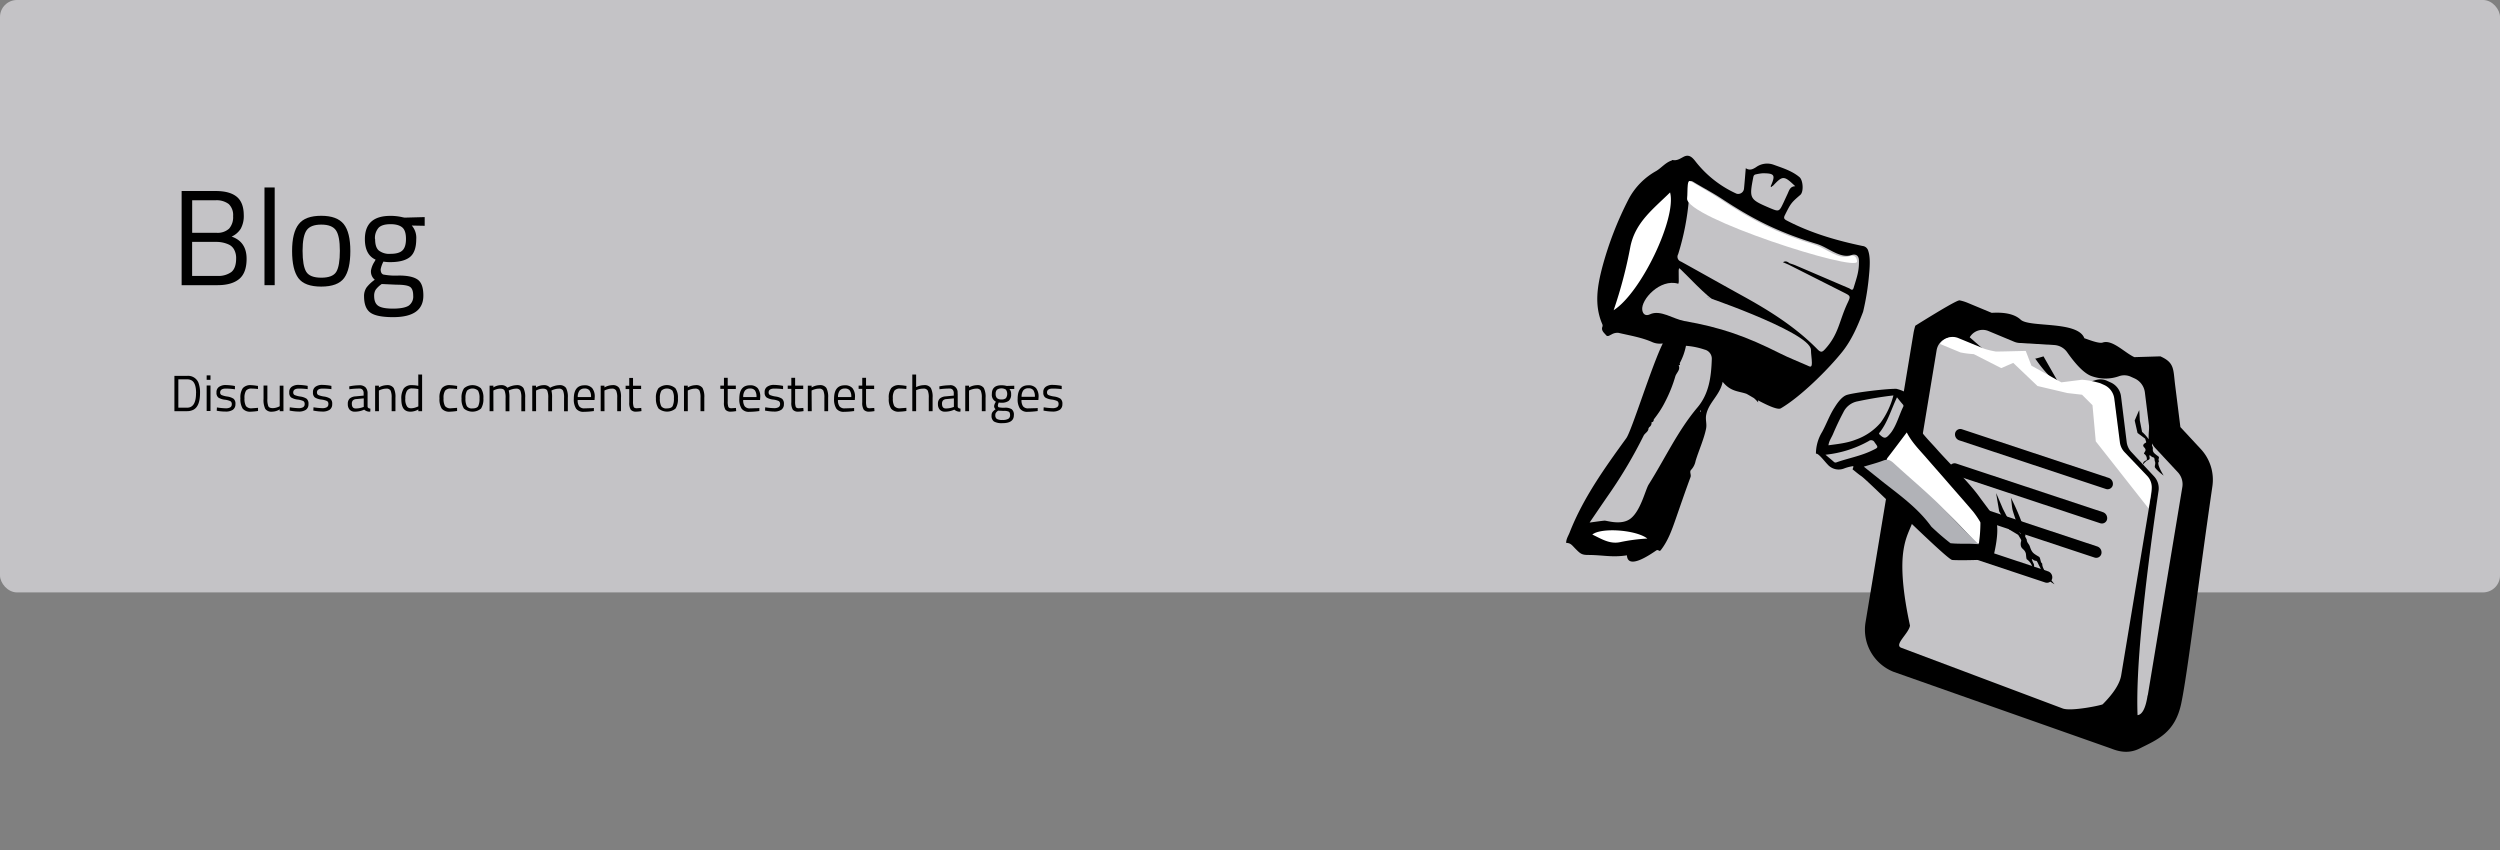 <svg id="Layer_4" data-name="Layer 4" xmlns="http://www.w3.org/2000/svg" viewBox="0 0 882 300"><rect x="0" y="0" width="882" height="300" fill="#808080" stroke="none"/><defs><style>.cls-1,.cls-4{fill:#c4c3c6;}.cls-2,.cls-5{fill:#fff;}.cls-3,.cls-4,.cls-5,.cls-6{fill-rule:evenodd;}.cls-6{fill:#b1b2b7;}</style></defs><title>blog</title><rect class="cls-1" width="882" height="209" rx="6"/><path d="M66,145.06H61.53V132.61H66A3.92,3.92,0,0,1,70,135a9.71,9.71,0,0,1,.57,3.64q0,4.69-2.34,5.92A4.9,4.9,0,0,1,66,145.06Zm3.18-6.4q0-3.58-1.6-4.47a3.21,3.21,0,0,0-1.58-.36H62.92v10H66Q69.16,143.84,69.16,138.66Z"/><path d="M72.91,134v-1.57h1.35V134Zm0,11v-9h1.35v9Z"/><path d="M79.67,137.09c-1.3,0-2,.46-2,1.37a1,1,0,0,0,.45.89,8,8,0,0,0,2,.54,5.45,5.45,0,0,1,2.27.78,2.24,2.24,0,0,1,.67,1.89,2.37,2.37,0,0,1-.89,2,4.42,4.42,0,0,1-2.6.64A16,16,0,0,1,77,145l-.54-.09.07-1.17a22.14,22.14,0,0,0,3.1.31,3.14,3.14,0,0,0,1.59-.33,1.21,1.21,0,0,0,.55-1.12,1.13,1.13,0,0,0-.47-1.06,6.58,6.58,0,0,0-2-.53,5.47,5.47,0,0,1-2.25-.74,2.1,2.1,0,0,1-.67-1.8,2.19,2.19,0,0,1,.93-2,4,4,0,0,1,2.31-.63,20.26,20.26,0,0,1,2.76.25l.5.1,0,1.15A23.77,23.77,0,0,0,79.67,137.09Z"/><path d="M88.58,135.88a16.56,16.56,0,0,1,2,.22l.43.05,0,1.1a20.4,20.4,0,0,0-2.13-.16,2.43,2.43,0,0,0-2.07.73,4.7,4.7,0,0,0-.55,2.7,5.28,5.28,0,0,0,.51,2.74,2.39,2.39,0,0,0,2.13.78l2.13-.16,0,1.11a18.17,18.17,0,0,1-2.5.25,3.4,3.4,0,0,1-2.91-1.08,6.3,6.3,0,0,1-.8-3.64,5.75,5.75,0,0,1,.86-3.6A3.57,3.57,0,0,1,88.58,135.88Z"/><path d="M98.68,136.06H100v9H98.68v-.63a5.16,5.16,0,0,1-2.66.81,2.66,2.66,0,0,1-2.44-1,7.22,7.22,0,0,1-.6-3.53v-4.7h1.35v4.68a6.59,6.59,0,0,0,.34,2.63c.23.45.74.67,1.55.67a4.63,4.63,0,0,0,1.2-.17,5.93,5.93,0,0,0,.94-.34l.32-.16Z"/><path d="M105.45,137.09c-1.31,0-2,.46-2,1.37a1,1,0,0,0,.45.89,7.92,7.92,0,0,0,2,.54,5.5,5.5,0,0,1,2.27.78,2.27,2.27,0,0,1,.66,1.89,2.34,2.34,0,0,1-.89,2,4.4,4.4,0,0,1-2.6.64,16.11,16.11,0,0,1-2.63-.25l-.54-.09.07-1.17a22.28,22.28,0,0,0,3.1.31,3.09,3.09,0,0,0,1.59-.33,1.21,1.21,0,0,0,.55-1.12,1.13,1.13,0,0,0-.46-1.06,6.67,6.67,0,0,0-2.06-.53,5.58,5.58,0,0,1-2.25-.74,2.12,2.12,0,0,1-.66-1.8,2.21,2.21,0,0,1,.92-2,4,4,0,0,1,2.32-.63,20,20,0,0,1,2.75.25l.51.1,0,1.15A23.77,23.77,0,0,0,105.45,137.09Z"/><path d="M113.82,137.09c-1.31,0-2,.46-2,1.37a1,1,0,0,0,.45.89,7.92,7.92,0,0,0,2,.54,5.5,5.5,0,0,1,2.27.78,2.27,2.27,0,0,1,.66,1.89,2.34,2.34,0,0,1-.89,2,4.4,4.4,0,0,1-2.6.64,16.11,16.11,0,0,1-2.63-.25l-.54-.09.07-1.17a22.28,22.28,0,0,0,3.1.31,3.09,3.09,0,0,0,1.59-.33,1.21,1.21,0,0,0,.55-1.12,1.13,1.13,0,0,0-.46-1.06,6.67,6.67,0,0,0-2.06-.53,5.58,5.58,0,0,1-2.25-.74,2.12,2.12,0,0,1-.66-1.8,2.21,2.21,0,0,1,.92-2,4,4,0,0,1,2.32-.63,20,20,0,0,1,2.75.25l.51.1,0,1.15A23.77,23.77,0,0,0,113.82,137.09Z"/><path d="M129.68,138.78v4.61c0,.44.38.71,1,.79l-.05,1.06a2.9,2.9,0,0,1-2.14-.72,7.92,7.92,0,0,1-3.24.72,2.43,2.43,0,0,1-1.89-.7,2.83,2.83,0,0,1-.65-2,2.54,2.54,0,0,1,.66-1.94,3.53,3.53,0,0,1,2.09-.76l2.83-.27v-.78a1.77,1.77,0,0,0-.4-1.31,1.43,1.43,0,0,0-1.08-.4,26,26,0,0,0-3,.18l-.55.06-.06-1a18.49,18.49,0,0,1,3.51-.4,3,3,0,0,1,2.22.71A3,3,0,0,1,129.68,138.78Zm-5.55,3.67c0,1.11.46,1.66,1.37,1.66a7.4,7.4,0,0,0,2.41-.41l.42-.15v-3l-2.67.25a1.76,1.76,0,0,0-1.17.47A1.67,1.67,0,0,0,124.13,142.45Z"/><path d="M133.69,145.06h-1.35v-9h1.33v.63a5.8,5.8,0,0,1,2.79-.81,2.65,2.65,0,0,1,2.42,1,6.75,6.75,0,0,1,.63,3.45v4.75h-1.34v-4.71a6,6,0,0,0-.37-2.57,1.61,1.61,0,0,0-1.57-.69,5,5,0,0,0-1.22.17,8.4,8.4,0,0,0-1,.33l-.34.17Z"/><path d="M148.92,132.14v12.92h-1.33v-.61a5.49,5.49,0,0,1-2.74.79,4,4,0,0,1-1.26-.18,2.65,2.65,0,0,1-1-.64c-.64-.65-1-1.85-1-3.6a6.42,6.42,0,0,1,.87-3.78,3.41,3.41,0,0,1,2.89-1.16,11.06,11.06,0,0,1,2.22.24v-4Zm-4.68,11.77a2.21,2.21,0,0,0,.84.13,4.71,4.71,0,0,0,1.15-.17,7.56,7.56,0,0,0,1-.34l.36-.16v-6.1a11.19,11.19,0,0,0-2.14-.22,2,2,0,0,0-1.91.88,5.25,5.25,0,0,0-.54,2.7,4.45,4.45,0,0,0,.63,2.81A1.46,1.46,0,0,0,144.24,143.91Z"/><path d="M158.86,135.88a16.65,16.65,0,0,1,2,.22l.43.05-.05,1.1a20.44,20.44,0,0,0-2.12-.16,2.45,2.45,0,0,0-2.08.73,4.7,4.7,0,0,0-.55,2.7,5.28,5.28,0,0,0,.51,2.74,2.39,2.39,0,0,0,2.13.78l2.13-.16,0,1.11a18,18,0,0,1-2.5.25,3.43,3.43,0,0,1-2.91-1.08,6.3,6.3,0,0,1-.8-3.64,5.68,5.68,0,0,1,.87-3.6A3.54,3.54,0,0,1,158.86,135.88Z"/><path d="M162.83,140.54a5.69,5.69,0,0,1,.89-3.56,4.56,4.56,0,0,1,5.94,0,5.69,5.69,0,0,1,.88,3.56,6.13,6.13,0,0,1-.83,3.59,4.68,4.68,0,0,1-6.05,0A6.13,6.13,0,0,1,162.83,140.54Zm1.39,0a5.71,5.71,0,0,0,.48,2.76,2.13,2.13,0,0,0,2,.79c1,0,1.68-.26,2-.78a5.8,5.8,0,0,0,.47-2.76,5.07,5.07,0,0,0-.52-2.73,2.88,2.88,0,0,0-3.88,0A5,5,0,0,0,164.22,140.52Z"/><path d="M174.08,145.06h-1.35v-9h1.34v.63a5.05,5.05,0,0,1,2.62-.81,2.7,2.7,0,0,1,2.34.92,6.87,6.87,0,0,1,1.54-.64,6.25,6.25,0,0,1,1.67-.28,2.68,2.68,0,0,1,2.42,1,6.87,6.87,0,0,1,.62,3.46v4.75h-1.35v-4.71a6.23,6.23,0,0,0-.36-2.57,1.56,1.56,0,0,0-1.53-.69,4.78,4.78,0,0,0-1.22.17,8.4,8.4,0,0,0-1,.33l-.34.17a8.73,8.73,0,0,1,.24,2.62v4.68h-1.35v-4.64a6.47,6.47,0,0,0-.36-2.64c-.23-.46-.74-.69-1.54-.69a4.41,4.41,0,0,0-1.17.17,7.13,7.13,0,0,0-.93.33l-.31.17Z"/><path d="M189.13,145.06h-1.35v-9h1.33v.63a5.11,5.11,0,0,1,2.63-.81,2.7,2.7,0,0,1,2.34.92,6.87,6.87,0,0,1,1.54-.64,6.19,6.19,0,0,1,1.67-.28,2.68,2.68,0,0,1,2.42,1,6.87,6.87,0,0,1,.62,3.46v4.75H199v-4.71a6.23,6.23,0,0,0-.36-2.57,1.56,1.56,0,0,0-1.53-.69,4.86,4.86,0,0,0-1.23.17,8.13,8.13,0,0,0-1,.33l-.34.17a9.22,9.22,0,0,1,.23,2.62v4.68h-1.35v-4.64a6.51,6.51,0,0,0-.35-2.64c-.23-.46-.75-.69-1.54-.69a4.55,4.55,0,0,0-1.18.17,6.89,6.89,0,0,0-.92.33l-.31.17Z"/><path d="M209,144l.52-.06,0,1.07a26.05,26.05,0,0,1-3.51.28,3.17,3.17,0,0,1-2.76-1.12,6,6,0,0,1-.81-3.5q0-4.74,3.77-4.74a3.42,3.42,0,0,1,2.71,1,4.74,4.74,0,0,1,.9,3.2l-.07,1H203.8a3.7,3.7,0,0,0,.54,2.22,2.21,2.21,0,0,0,1.88.72C207.12,144.06,208,144,209,144Zm-.49-3.91a3.88,3.88,0,0,0-.53-2.34,2.06,2.06,0,0,0-1.73-.68,2.24,2.24,0,0,0-1.8.72,3.63,3.63,0,0,0-.62,2.3Z"/><path d="M213.27,145.06h-1.35v-9h1.33v.63a5.74,5.74,0,0,1,2.79-.81,2.65,2.65,0,0,1,2.42,1,6.77,6.77,0,0,1,.62,3.45v4.75h-1.33v-4.71a6,6,0,0,0-.37-2.57,1.61,1.61,0,0,0-1.57-.69,4.9,4.9,0,0,0-1.22.17,8.4,8.4,0,0,0-1,.33l-.34.17Z"/><path d="M226.19,137.23h-2.86v4.31a5.74,5.74,0,0,0,.23,2c.14.32.5.49,1.07.49l1.6-.11.09,1.11a11.47,11.47,0,0,1-1.84.2,2.37,2.37,0,0,1-1.94-.68A4.48,4.48,0,0,1,222,142v-4.74h-1.28v-1.17H222v-2.75h1.33v2.75h2.86Z"/><path d="M231.41,140.54a5.76,5.76,0,0,1,.88-3.56,4.57,4.57,0,0,1,6,0,5.69,5.69,0,0,1,.88,3.56,6.13,6.13,0,0,1-.83,3.59,4.68,4.68,0,0,1-6,0A6.13,6.13,0,0,1,231.41,140.54Zm1.39,0a5.71,5.71,0,0,0,.48,2.76,2.13,2.13,0,0,0,2,.79c1,0,1.68-.26,2-.78a5.8,5.8,0,0,0,.47-2.76,5.07,5.07,0,0,0-.52-2.73,2.88,2.88,0,0,0-3.88,0A5,5,0,0,0,232.8,140.52Z"/><path d="M242.66,145.06h-1.35v-9h1.33v.63a5.8,5.8,0,0,1,2.79-.81,2.68,2.68,0,0,1,2.43,1,6.88,6.88,0,0,1,.62,3.45v4.75h-1.34v-4.71a6.23,6.23,0,0,0-.36-2.57,1.64,1.64,0,0,0-1.58-.69,4.83,4.83,0,0,0-1.21.17,8,8,0,0,0-1,.33l-.34.17Z"/><path d="M259.6,137.23h-2.86v4.31a5.81,5.81,0,0,0,.22,2c.15.32.51.49,1.07.49l1.61-.11.09,1.11a11.47,11.47,0,0,1-1.84.2,2.36,2.36,0,0,1-1.94-.68,4.48,4.48,0,0,1-.54-2.61v-4.74h-1.28v-1.17h1.28v-2.75h1.33v2.75h2.86Z"/><path d="M267.38,144l.52-.06,0,1.07a25.81,25.81,0,0,1-3.51.28,3.16,3.16,0,0,1-2.75-1.12,6,6,0,0,1-.81-3.5q0-4.74,3.76-4.74a3.44,3.44,0,0,1,2.72,1,4.74,4.74,0,0,1,.9,3.2l-.07,1h-5.94a3.7,3.7,0,0,0,.54,2.22,2.2,2.2,0,0,0,1.88.72C265.54,144.06,266.45,144,267.38,144Zm-.49-3.91a4,4,0,0,0-.53-2.34,2.08,2.08,0,0,0-1.73-.68,2.21,2.21,0,0,0-1.8.72,3.63,3.63,0,0,0-.62,2.3Z"/><path d="M273.17,137.09c-1.31,0-2,.46-2,1.37a1,1,0,0,0,.45.89,7.92,7.92,0,0,0,2,.54,5.45,5.45,0,0,1,2.27.78,2.27,2.27,0,0,1,.67,1.89,2.35,2.35,0,0,1-.9,2,4.4,4.4,0,0,1-2.6.64,15.9,15.9,0,0,1-2.62-.25l-.54-.09.07-1.17a22.17,22.17,0,0,0,3.09.31,3.16,3.16,0,0,0,1.6-.33,1.23,1.23,0,0,0,.55-1.12,1.13,1.13,0,0,0-.47-1.06,6.58,6.58,0,0,0-2.05-.53,5.47,5.47,0,0,1-2.25-.74,2.1,2.1,0,0,1-.67-1.8,2.19,2.19,0,0,1,.93-2,4,4,0,0,1,2.31-.63,20,20,0,0,1,2.75.25l.51.1,0,1.15A23.77,23.77,0,0,0,273.17,137.09Z"/><path d="M283.38,137.23h-2.86v4.31a5.81,5.81,0,0,0,.22,2c.15.32.51.49,1.07.49l1.6-.11.09,1.11a11.26,11.26,0,0,1-1.83.2,2.38,2.38,0,0,1-1.95-.68,4.48,4.48,0,0,1-.54-2.61v-4.74h-1.27v-1.17h1.27v-2.75h1.34v2.75h2.86Z"/><path d="M286.38,145.06H285v-9h1.34v.63a5.74,5.74,0,0,1,2.79-.81,2.66,2.66,0,0,1,2.42,1,6.88,6.88,0,0,1,.62,3.45v4.75h-1.33v-4.71a6.19,6.19,0,0,0-.37-2.57,1.63,1.63,0,0,0-1.58-.69,4.83,4.83,0,0,0-1.21.17,7.26,7.26,0,0,0-1,.33l-.35.17Z"/><path d="M300.82,144l.52-.06,0,1.07a26.05,26.05,0,0,1-3.51.28,3.17,3.17,0,0,1-2.76-1.12,6,6,0,0,1-.81-3.5q0-4.74,3.77-4.74a3.42,3.42,0,0,1,2.71,1,4.74,4.74,0,0,1,.9,3.2l-.07,1h-5.94a3.7,3.7,0,0,0,.54,2.22,2.21,2.21,0,0,0,1.88.72C299,144.06,299.9,144,300.82,144Zm-.49-3.91a3.88,3.88,0,0,0-.53-2.34,2.06,2.06,0,0,0-1.73-.68,2.24,2.24,0,0,0-1.8.72,3.63,3.63,0,0,0-.62,2.3Z"/><path d="M308.4,137.23h-2.86v4.31a5.81,5.81,0,0,0,.22,2c.15.32.51.49,1.07.49l1.6-.11.09,1.11a11.26,11.26,0,0,1-1.83.2,2.38,2.38,0,0,1-1.95-.68,4.48,4.48,0,0,1-.54-2.61v-4.74h-1.28v-1.17h1.28v-2.75h1.34v2.75h2.86Z"/><path d="M317.38,135.88a16.56,16.56,0,0,1,2,.22l.43.05-.06,1.1a20.44,20.44,0,0,0-2.12-.16,2.47,2.47,0,0,0-2.08.73,4.7,4.7,0,0,0-.55,2.7,5.28,5.28,0,0,0,.51,2.74,2.42,2.42,0,0,0,2.14.78l2.12-.16,0,1.11a18,18,0,0,1-2.5.25,3.39,3.39,0,0,1-2.9-1.08,6.21,6.21,0,0,1-.81-3.64,5.68,5.68,0,0,1,.87-3.6A3.57,3.57,0,0,1,317.38,135.88Z"/><path d="M323.21,145.06h-1.35V132.14h1.35v4.43a6.39,6.39,0,0,1,2.77-.69,2.65,2.65,0,0,1,2.42,1,6.77,6.77,0,0,1,.62,3.45v4.75h-1.35v-4.71a6.23,6.23,0,0,0-.36-2.57,1.61,1.61,0,0,0-1.56-.69,6.13,6.13,0,0,0-2.2.41l-.34.13Z"/><path d="M337.88,138.78v4.61c0,.44.38.71,1,.79l-.05,1.06a2.9,2.9,0,0,1-2.14-.72,7.92,7.92,0,0,1-3.24.72,2.43,2.43,0,0,1-1.89-.7,2.87,2.87,0,0,1-.65-2,2.51,2.51,0,0,1,.67-1.94,3.5,3.5,0,0,1,2.08-.76l2.83-.27v-.78a1.77,1.77,0,0,0-.4-1.31,1.43,1.43,0,0,0-1.08-.4,25.72,25.72,0,0,0-3,.18l-.56.06-.06-1a18.49,18.49,0,0,1,3.51-.4,2.52,2.52,0,0,1,2.92,2.9Zm-5.54,3.67c0,1.11.45,1.66,1.36,1.66a7.5,7.5,0,0,0,2.42-.41l.41-.15v-3l-2.66.25a1.76,1.76,0,0,0-1.17.47A1.67,1.67,0,0,0,332.34,142.45Z"/><path d="M341.89,145.06h-1.35v-9h1.34v.63a5.74,5.74,0,0,1,2.79-.81,2.66,2.66,0,0,1,2.42,1,6.88,6.88,0,0,1,.62,3.45v4.75h-1.33v-4.71a6.19,6.19,0,0,0-.37-2.57,1.63,1.63,0,0,0-1.58-.69,4.83,4.83,0,0,0-1.21.17,7.26,7.26,0,0,0-1,.33l-.35.17Z"/><path d="M353.68,149.29a5.62,5.62,0,0,1-3-.58,2.4,2.4,0,0,1-.86-2.13,2,2,0,0,1,.33-1.2,4.87,4.87,0,0,1,1.1-1,1.37,1.37,0,0,1-.51-1.24,3.1,3.1,0,0,1,.45-1.13l.16-.29a2.68,2.68,0,0,1-1.42-2.72q0-3.08,3.37-3.08a6.76,6.76,0,0,1,1.6.18l.27.06,2.66-.08v1.16l-1.71,0a2.44,2.44,0,0,1,.6,1.8,2.89,2.89,0,0,1-.84,2.37,4.2,4.2,0,0,1-2.64.67,4.83,4.83,0,0,1-.88-.07,3.94,3.94,0,0,0-.32,1c0,.37.11.6.34.69a8.46,8.46,0,0,0,2.07.14,4.28,4.28,0,0,1,2.48.54,2.42,2.42,0,0,1,.76,2.1Q357.68,149.3,353.68,149.29Zm-2.53-2.82a1.49,1.49,0,0,0,.53,1.32,3.61,3.61,0,0,0,2,.37,3.9,3.9,0,0,0,2.05-.4,1.44,1.44,0,0,0,.62-1.32q0-.93-.45-1.2a3.85,3.85,0,0,0-1.76-.27l-2-.09a3.28,3.28,0,0,0-.8.76A1.5,1.5,0,0,0,351.15,146.47Zm.12-7.51a2,2,0,0,0,.48,1.51,2.25,2.25,0,0,0,1.57.45,2.21,2.21,0,0,0,1.57-.45,2.69,2.69,0,0,0,0-3,2.94,2.94,0,0,0-3.14,0A2,2,0,0,0,351.27,139Z"/><path d="M365.58,144l.52-.06,0,1.07a26.05,26.05,0,0,1-3.51.28,3.15,3.15,0,0,1-2.75-1.12,6,6,0,0,1-.81-3.5q0-4.74,3.76-4.74a3.44,3.44,0,0,1,2.72,1,4.74,4.74,0,0,1,.9,3.2l-.08,1h-5.94a3.7,3.7,0,0,0,.54,2.22,2.21,2.21,0,0,0,1.88.72C363.75,144.06,364.66,144,365.58,144ZM365.1,140a3.87,3.87,0,0,0-.54-2.34,2.06,2.06,0,0,0-1.72-.68,2.21,2.21,0,0,0-1.8.72,3.57,3.57,0,0,0-.62,2.3Z"/><path d="M371.38,137.09c-1.31,0-2,.46-2,1.37a1,1,0,0,0,.45.89,7.79,7.79,0,0,0,2.05.54,5.5,5.5,0,0,1,2.27.78,2.27,2.27,0,0,1,.66,1.89,2.37,2.37,0,0,1-.89,2,4.4,4.4,0,0,1-2.6.64,16.11,16.11,0,0,1-2.63-.25l-.54-.09.07-1.17a22.14,22.14,0,0,0,3.1.31,3.09,3.09,0,0,0,1.59-.33,1.21,1.21,0,0,0,.55-1.12,1.11,1.11,0,0,0-.47-1.06,6.49,6.49,0,0,0-2-.53,5.58,5.58,0,0,1-2.25-.74,2.12,2.12,0,0,1-.66-1.8,2.18,2.18,0,0,1,.92-2,4,4,0,0,1,2.32-.63,20.14,20.14,0,0,1,2.75.25l.5.1,0,1.15A23.77,23.77,0,0,0,371.38,137.09Z"/><path d="M64.08,67.39h12q4.94,0,7.41,2T86,75.84a9.28,9.28,0,0,1-1.08,4.87,7.38,7.38,0,0,1-3.2,2.76Q87,85.3,87,91.3c0,3.32-.88,5.71-2.64,7.15s-4.3,2.16-7.63,2.16H64.08ZM76,70.66h-8.2V82.13h8.54a6,6,0,0,0,4.49-1.47,6.12,6.12,0,0,0,1.41-4.41A5.38,5.38,0,0,0,80.71,72,7.07,7.07,0,0,0,76,70.66Zm.39,14.68H67.78v12h8.83a7.83,7.83,0,0,0,5-1.36c1.13-.92,1.7-2.52,1.7-4.83a6.17,6.17,0,0,0-.7-3.07,4.1,4.1,0,0,0-1.84-1.78A10.48,10.48,0,0,0,76.37,85.34Z"/><path d="M93.31,100.61V66.14h3.6v34.47Z"/><path d="M103.05,88.56q0-6.57,2.36-9.5c1.56-2,4.21-2.93,7.94-2.93s6.37,1,7.92,2.93,2.33,5.12,2.33,9.5-.74,7.57-2.21,9.55-4.16,3-8.06,3-6.6-1-8.07-3S103.05,92.94,103.05,88.56Zm3.7-.07q0,5.25,1.27,7.37c.85,1.4,2.63,2.11,5.33,2.11s4.47-.7,5.3-2.09,1.25-3.85,1.25-7.37-.46-5.94-1.39-7.27-2.65-2-5.16-2-4.24.66-5.18,2S106.75,85,106.75,88.49Z"/><path d="M138.72,111.89q-5.76,0-8-1.56t-2.28-5.69a5.45,5.45,0,0,1,.86-3.19,13.24,13.24,0,0,1,2.93-2.76,3.71,3.71,0,0,1-1.34-3.31,8.22,8.22,0,0,1,1.2-3l.43-.77c-2.53-1.15-3.79-3.56-3.79-7.25q0-8.2,9-8.2a18,18,0,0,1,4.27.48l.72.14,7.11-.19v3.07l-4.56-.09a6.52,6.52,0,0,1,1.58,4.79q0,4.52-2.23,6.32t-7,1.8a13.89,13.89,0,0,1-2.35-.19A10,10,0,0,0,134.3,95c0,1,.31,1.61.91,1.85a22.83,22.83,0,0,0,5.52.36c3.08,0,5.28.48,6.63,1.44s2,2.83,2,5.62Q149.37,111.88,138.72,111.89ZM132,104.35c0,1.7.47,2.87,1.42,3.53s2.68,1,5.23,1,4.37-.35,5.47-1a3.88,3.88,0,0,0,1.66-3.53c0-1.65-.4-2.71-1.2-3.19s-2.37-.72-4.71-.72l-5.18-.24a8.63,8.63,0,0,0-2.14,2A4,4,0,0,0,132,104.35Zm.34-20c0,1.89.42,3.24,1.27,4a6,6,0,0,0,4.2,1.2q2.93,0,4.17-1.2c.84-.8,1.25-2.15,1.25-4.06s-.41-3.25-1.25-4-2.22-1.2-4.17-1.2-3.35.4-4.2,1.22A5.45,5.45,0,0,0,132.29,84.33Z"/><g id="Illustrations"><g id="Group-22-Copy-2"><g id="Group-17-Copy"><g id="Group-16-Copy-2"><g id="Group-15"><g id="Group-19"><path id="Path" d="M767.37,135.72c-.68-5.5-.18-7.77-5.19-10L753,126c-3.41-1.55-7.77-6.32-11.16-5.15-1.38.48-5.28-1.15-6.48-1.52-2.32-6.23-19.39-3.7-22.47-6.55q-3.07-2.85-10.22-2.41l-8.46-3.52a14.78,14.78,0,0,0-2.87-.88q-1-.18-15.62,8.94a22.6,22.6,0,0,0-.59,2.35l-17,102.49A16,16,0,0,0,668,237l76.75,27.06c2.11.83,5.9,2.16,10.13,0,6-3.06,12.4-5.36,14.63-15.76s6-42.28,11-76.6a15.92,15.92,0,0,0-4.11-13.32l-7.16-7.71Z"/><path class="cls-1" d="M747.72,157.24a6.25,6.25,0,0,0,1.62,3.47l8,8.58a6.19,6.19,0,0,1,1.59,5.16l-10.58,63.83q-.74,4.38-6.5,10.17c0,.28-11.19,2.66-14.15,1.49l-56.94-21.41c-2.65-1.05,2.63-5,3.09-7.81q-3.8-17.57-2.25-26.91c1.23-7.41,3.68-7.72,5.49-18.65.66-3.95.42-17,1.15-21.4q1.5-9.07,5-30.19a5.78,5.78,0,0,1,.23-.91,5.29,5.29,0,0,1,7.16-3.12l9,3.75a5.84,5.84,0,0,0,1.88.43l12.33.68a6,6,0,0,1,4.53,2.58q5,7.11,8.59,8.38a14.35,14.35,0,0,0,9.78,0,5.56,5.56,0,0,1,4.1.23l1.34.61a6.24,6.24,0,0,1,3.58,4.89Z"/><path class="cls-1" d="M694.92,119l5.54,4.85,13.9,3.27c1.18.07,3.38-.4,6.59-1.39l6.33,11.1a91.54,91.54,0,0,0,12-2.71,5.56,5.56,0,0,1,4.1.23l1.34.61a6.24,6.24,0,0,1,3.58,4.89l2,16.14a6.27,6.27,0,0,0,1.63,3.47l8,8.58a6.16,6.16,0,0,1,1.6,5.16q-4,27-5.93,47.33t-1.47,31.78c1.63-.19,2.78-2.36,3.47-6.5,0-.28.15-.53.19-.81l12.15-73.23a6.2,6.2,0,0,0-1.6-5.16l-8-8.58a6.2,6.2,0,0,1-1.63-3.47l-2-16.14a6.26,6.26,0,0,0-3.58-4.89l-1.35-.61a5.53,5.53,0,0,0-4.09-.23,14.35,14.35,0,0,1-9.78,0q-3.57-1.26-8.59-8.38a6,6,0,0,0-4.54-2.58L712.49,121a5.9,5.9,0,0,1-1.88-.43l-9-3.75A5.29,5.29,0,0,0,694.92,119Z"/><path class="cls-2" d="M739.39,155.71,758,179.36l1.08-6.52a5.9,5.9,0,0,0-1.6-5l-7.94-8.33a6.12,6.12,0,0,1-1.63-3.36l-2-15.6a6.14,6.14,0,0,0-3.57-4.74l-1.34-.6a29.94,29.94,0,0,0-6.47-1.24l-7.29.92L716.68,129l-2-5.2c-6.6.17-10.12.25-10.54.22a28.69,28.69,0,0,1-4.15-1l-8.93-3.68a5.29,5.29,0,0,0-6.64,2l7.24,3a33.41,33.41,0,0,0,4.69.6l9.68,4.93,4.24-1.84,8.56,8.15,10.56,2.49,5.15.59,3.69,3.69Z"/><path id="Rectangle" class="cls-3" d="M743.92,168.59l-51.69-17.13a1.87,1.87,0,0,0-2.45,1.3h0a2.22,2.22,0,0,0,1.46,2.6l51.69,17.14a1.88,1.88,0,0,0,2.45-1.3h0A2.22,2.22,0,0,0,743.92,168.59Z"/><path id="Rectangle-Copy-5" class="cls-3" d="M739.9,192.79l-51.68-17.13a1.88,1.88,0,0,0-2.46,1.29h0a2.22,2.22,0,0,0,1.46,2.61l51.69,17.13a1.87,1.87,0,0,0,2.45-1.29v0A2.21,2.21,0,0,0,739.9,192.79Z"/><path id="Rectangle-Copy-4" class="cls-3" d="M741.91,180.69l-51.69-17.13a1.87,1.87,0,0,0-2.45,1.29v0a2.21,2.21,0,0,0,1.45,2.6l51.69,17.13a1.87,1.87,0,0,0,2.45-1.29h0A2.23,2.23,0,0,0,741.91,180.69Z"/><path id="Rectangle-Copy-7" class="cls-3" d="M722.53,201.56l-35.18-11.71a1.9,1.9,0,0,0-2.47,1.31h0a2.25,2.25,0,0,0,1.47,2.63l35.17,11.7a1.89,1.89,0,0,0,2.47-1.3v0A2.23,2.23,0,0,0,722.53,201.56Z"/></g></g></g><path id="Path-Copy-9" class="cls-3" d="M717.15,203.36a10.48,10.48,0,0,1,.23-2.9,1.71,1.71,0,0,0,.07-1.64,5.32,5.32,0,0,1-.63-1.63c.78.38.72.64,1.59.68.3,0,.87,1.54,1.05,1.8a10,10,0,0,1,1.18,3.07c.28.81,3.26,2.89,4.2,3.39-1.15-1.44-4.39-5.28-4.33-7.1a.44.44,0,0,0-.14-.34c-.53-.33-.47-1.93-1-2.25-1.89-1.14-2.5-1.37-3.21-3.57-.35-1.09-1.07-1.32-1.13-2.48,0-.19-.73-1.15-.53-1.38.4-.48-.4-.83-.77-1.25-.81-.92-.19-2.13-.4-3.32a83.09,83.09,0,0,0-3.92-8.93c.28,1.17.34,3.2.62,4.37s2.48,7.56,3,8.62a20.58,20.58,0,0,0-3.33-3l-3.08-6q-2.13-5-2.37-5.52c0,.16.36,2.3,1.06,6.41l3.48,6.37,3.23,1.94.76,1.26c.62,1,.14.74.12,1.95,0,1.94,1.36,1.58,1.83,3.41.06.22.12,1.83.33,2a5.07,5.07,0,0,1,2.07,3.07A3.1,3.1,0,0,0,717.15,203.36Z"/><path id="Path-Copy-10" class="cls-3" d="M756.12,163.82a5.66,5.66,0,0,1,1.5-1.42c.59-.18.8-.45.79-.82s-.21-.7,0-1c.69.44.51.56,1.44.85.32.11.28,1.08.37,1.27.35.76,0,1.25,0,2-.05.51,2.3,2.52,3.11,3.08-.64-1.11-2.51-4.12-1.66-5a.14.14,0,0,0,0-.21c-.44-.34.31-1.15-.14-1.49-1.56-1.19-2.14-1.5-2-2.86.09-.68-.6-1-.16-1.64.07-.1-.3-.83,0-.88.64-.12-.07-.56-.3-.9-.49-.73.71-1.16,1-1.84s-.22-5.2-.42-5.85c-.2.7-1,1.76-1.2,2.46a27.78,27.78,0,0,0-.41,5.4,13.69,13.69,0,0,0-2.32-2.6l-.79-4.05c-.11-2.19-.18-3.39-.21-3.61-.07.09-.6,1.3-1.6,3.65l1,4.39,2.68,2,.29.89c.26.7-.17.43-.71,1-.87,1,.81,1.25.53,2.35,0,.13-.66,1-.48,1.11a2.14,2.14,0,0,1,.93,2.24C756.55,162.65,755.93,163.08,756.12,163.82Z"/></g><g id="Group-20"><g id="Group-11"><g id="Group-7"><path class="cls-3" d="M669,137.17a13,13,0,0,1,3.75,1.5c.86.62,2.25,1,2.45,1.91s-.66,1.88-1.06,2.83c-.49,1.19-1,2.39-1.52,3.56-.26.56-.2.83.41,1.05s1.11.57,1.68.83a4.56,4.56,0,0,1,2,1.82c1.86,2.88,4.35,5.27,6.61,7.83,4.16,4.72,11.53,11.87,15.16,17,1.81,2.51,3.77,4.91,5.39,7.53,2.09,3.39-.66,13.61-.76,13.93-.21.65-12.7.8-14.38.59-2-.25-29.68-28-32.07-29.58-1.09-.73-2.07-1.61-3.08-2.4.43-1.17.49-1.21-.49-1a14.18,14.18,0,0,0-2.47.7,5.17,5.17,0,0,1-5.85-1.42c-1-1-3.31-4.11-4.11-3.78a14.89,14.89,0,0,1,2.2-7.71c1.52-2.78,2.63-5.92,4.35-8.57.48-.74,2.16-3.57,4.12-4.37S664.9,137.16,669,137.17Z"/><path id="Fill-15-Copy" class="cls-4" d="M668,139.51a28.63,28.63,0,0,1-4.5,9.59,20.38,20.38,0,0,1-8.77,6c-3.08,1.23-6.38,1.55-9.65,2,.16-1.49,1.06-2.67,1.62-4,1.1-2.59,2.31-5.15,3.63-7.63a7,7,0,0,1,5-3.87C659.45,140.73,663.67,140,668,139.51Z"/><path id="Fill-77-Copy" class="cls-4" d="M644,160.43a39.57,39.57,0,0,0,15.28-4.82,1.36,1.36,0,0,1,2.1.49c1.35,1.82,1.38,1.74-.83,2.8-4.07,2-8.5,2.74-12.71,4.24-.47.16-.73-.08-1-.33-.86-.75-1.74-1.48-2.81-2.38"/><path id="Fill-79-Copy" class="cls-4" d="M669.27,140.19c.72.89,1.38,1.72,2.07,2.52a.66.66,0,0,1,.11.8c-1.39,2.87-2.21,6.06-4,8.7-.25.36-.52.71-.8,1-1.36,1.6-1.95,1.59-3.52.09-.27-.26-.23-.43-.07-.62,2.91-3.64,4.16-8.28,6.22-12.54"/><path id="Fill-73-Copy" class="cls-5" d="M672.71,152.57c1.84,3.62,4.64,6.31,7.14,9.23,2,2.3,4,4.57,6,6.86,3.45,4,6.93,7.9,10.33,11.9a35.15,35.15,0,0,1,2.38,3.49.86.86,0,0,1,.13.49,50.68,50.68,0,0,1-.43,6.39c-.06.33,0,.86-.35.92s-.71-.24-1-.56c-1.36-1.52-2.75-3-4.14-4.5-7.92-8.46-16.89-15.71-25.68-23.17a6.66,6.66,0,0,0-.83-.68c-.72-.43-.81-.83-.25-1.54,2.22-2.86,4.38-5.77,6.69-8.83"/><path id="Fill-75-Copy" class="cls-6" d="M698.05,192c-3.84-.35-6.27,0-9.91-.35a85.22,85.22,0,0,1-6.76-5.84c-4.39-6.11-10.35-10.53-16.2-15.07-2.53-2-5-4-7.64-6.1,2.38-.74,4.68-1.31,6.88-2.16,1.57-.61,2.53-.13,3.68.92,6.07,5.6,12.46,10.83,18.23,16.75l7,7.19Z"/></g></g><g id="Group-10"><path class="cls-3" d="M583,120.73c-3.81-1.7-8-2.36-12-3.3a4,4,0,0,0-2.41.54c-.66.27-1.39,1-2,.25s-1.73-1.56-1.3-2.85a1.19,1.19,0,0,0,0-1c-2.91-6.71-1.74-13.46,0-20.12a120.43,120.43,0,0,1,9.4-24.21,24.42,24.42,0,0,1,9.65-9.73c1.84-1.11,3.22-2.93,5.36-3.66.13,0,.26-.23.35-.21,1.58.37,2.73-.51,4-1.16,1.68-.84,2.8,0,3.95,1.45a38.41,38.41,0,0,0,14.67,11.61,2.06,2.06,0,0,0,2.61-1.76c.24-2.34.41-4.7.63-7.24,1.35.9,2.43.41,3.63-.36a6.67,6.67,0,0,1,6.17-.87c3.2,1.17,6.46,2.14,9.14,4.38,1.3,1.08,1.55,5.2.3,6.27-3.23,2.77-3.37,3-5.42,7.09-.55,1.09-.32,1.46.73,2,8.42,4.38,17.43,7,26.65,8.93a2.3,2.3,0,0,1,2,1.72c.58,1.64.71,4.17.31,8.29A89.44,89.44,0,0,1,657.3,110c-1.91,5-4,9.92-7.38,14.16-5,6.22-14.61,15.78-21.65,19.9-1,.57-4-.68-8.1-2.85a6.47,6.47,0,0,1,.12.78,11.4,11.4,0,0,0-1.54-1.56c-.82-.47-1.68-1-2.56-1.48-2.81-1-5.55-.69-8.44-4.25-.92,4.71-4.9,7.22-5.79,11.59-.37,1.81.3,3.21-.07,5-.75,3.66-2.59,7.72-3.68,11.3a6.34,6.34,0,0,1-1.54,3.12c-.78.72.09,1.7-.26,2.63-1.83,4.92-3.52,9.89-5.25,14.84-1.33,3.81-2.67,7.61-5.2,10.87-.64.82-.79-.42-1.69.19-2.28,1.55-10,6.86-10.29,1.68-5.38.81-8.2-.1-13.66-.13-2.28,0-2.78-.46-4.46-2.15-1.32-1.33-1.68-2.06-3.32-2.11,0-1.39.76-2.47,1.22-3.64,4.79-12.23,12.38-22.78,20-33.3,1.87-2.55,9-25.65,12.88-33.43A6.65,6.65,0,0,1,583,120.73Z"/><path id="Fill-107" class="cls-5" d="M581.19,190a62.63,62.63,0,0,0-9.71,1.29c-3.64.72-6.48-1.17-9.71-2.7,3.15-2.57,15.47-1.67,19.42,1.41"/><path id="Fill-13" class="cls-4" d="M592.18,128.73v.05c.77.19.46-.32.43-.65a21.62,21.62,0,0,0,2.2-6.13,26.29,26.29,0,0,1,6.56,1.34,3.29,3.29,0,0,1,2.55,3.41c-.21,6.09-.92,12.1-5.06,17-7,8.3-11.48,18.11-17.2,27.17-1.16,1.84-2.79,9.19-6.35,12-3.27,2.58-8.5.69-9.25.76-1.65.16-3.3.43-5.25.68,2.48-3.63,4.81-7.07,7.18-10.49a163.41,163.41,0,0,0,11.86-20.13c.49-1,1.75-1.41,1.74-2.66l.33-.45-.06.06a1.76,1.76,0,0,0,.8-1.75l0,0c.62,0,.77-.45.8-1l-.05.08c.71-.89,1.37-1.81,2-2.74.74-1.12,1.42-2.27,2-3.44a49.17,49.17,0,0,0,3.68-9.18C591.55,131.41,593,130.37,592.18,128.73Z"/><path id="Fill-81" class="cls-4" d="M650.37,103.14c2.56,1.29,2.61,1.3,1.43,3.79-3,6.42-3.07,10.92-7.89,16.22-.92,1-1.43,1.38-2.67.12-7.62-7.76-16.71-13.51-26.19-18.74-7.36-4.06-14.68-8.2-22-12.25a1.78,1.78,0,0,1-1-2.59A89.72,89.72,0,0,0,595.87,70c.16-1.56.07-3.14.25-4.74.22-2,.88-1.32,1.88-.73,3.1,1.85,6.32,3.54,9.34,5.52,11.57,7.62,20.45,12,33.61,16,3.93,1.17,8.22,5.28,12.29,3.93,1.46-.48,2.56.16,2.6,1.9.09,3.85-.77,6-1.87,9.64-.4,1.32-1.11.4-1.59.19-6.33-2.69-12.65-5.42-19-8.13-.64-.27-1.3-.46-2-.69-.65-.46-1.29-1-2.35-.38l1.93.83Z"/><path id="Fill-81-Copy-2" class="cls-4" d="M638.91,123.42c0,1.51.3,3,.32,4.57,0,1.91-.68,1.37-1.69.92-3.17-1.42-6.43-2.66-9.52-4.22-11.9-6-20.84-9.18-33.81-11.44-3.86-.67-8.42-4.12-12.13-2.35-1.33.63-2.44.14-2.69-1.52-.54-3.68,6.31-11.16,12.63-9.3.63.19-.17-5.57.47-5.43.68.37,11.27,11.77,12.21,11l-1.93-.57C596.26,102.73,638.77,116.94,638.91,123.42Z"/><path id="Fill-81-Copy" class="cls-5" d="M595.21,70c.16-1.58.07-3.19.24-4.81.23-2,.89-1.35,1.88-.75,3.11,1.89,6.32,3.61,9.34,5.63,11.58,7.75,20.45,12.26,33.61,16.28,3.92,1.2,8.21,5.38,12.28,4,1.46-.49,2.55.16,2.6,1.92C655.25,96.19,594.52,76.76,595.21,70Z"/><path id="Fill-85" class="cls-4" d="M625.34,65.63a1.45,1.45,0,0,0,.18-.1c3.42-3.64,3.86-3.64,7.84.17-1.83.07-2.13,1.46-2.68,2.64-.47,1-.95,2.06-1.43,3.09-1.58,3.34-1.58,3.34-5,1.9-7-3-7.16-3.27-5.71-10.7.12-.65.29-1,1-1.13a17.1,17.1,0,0,1,2.33-.37c4.14,0,4.54.59,3,4.2-.13.24-.29.5.05.67,0,0,.25-.24.38-.37"/><path class="cls-5" d="M569.29,109.45A158.44,158.44,0,0,0,575.2,87c1.75-8.6,8.06-13.26,14-19.11,2.39,9-10.22,35.39-19.88,41.54"/><path id="Fill-119" class="cls-6" d="M599.83,145.32c0-.22.11-.44.16-.66,0,0,.1.07.11.12,0,.27,0,.51-.19.63l-.08-.09"/></g></g></g></g></svg>